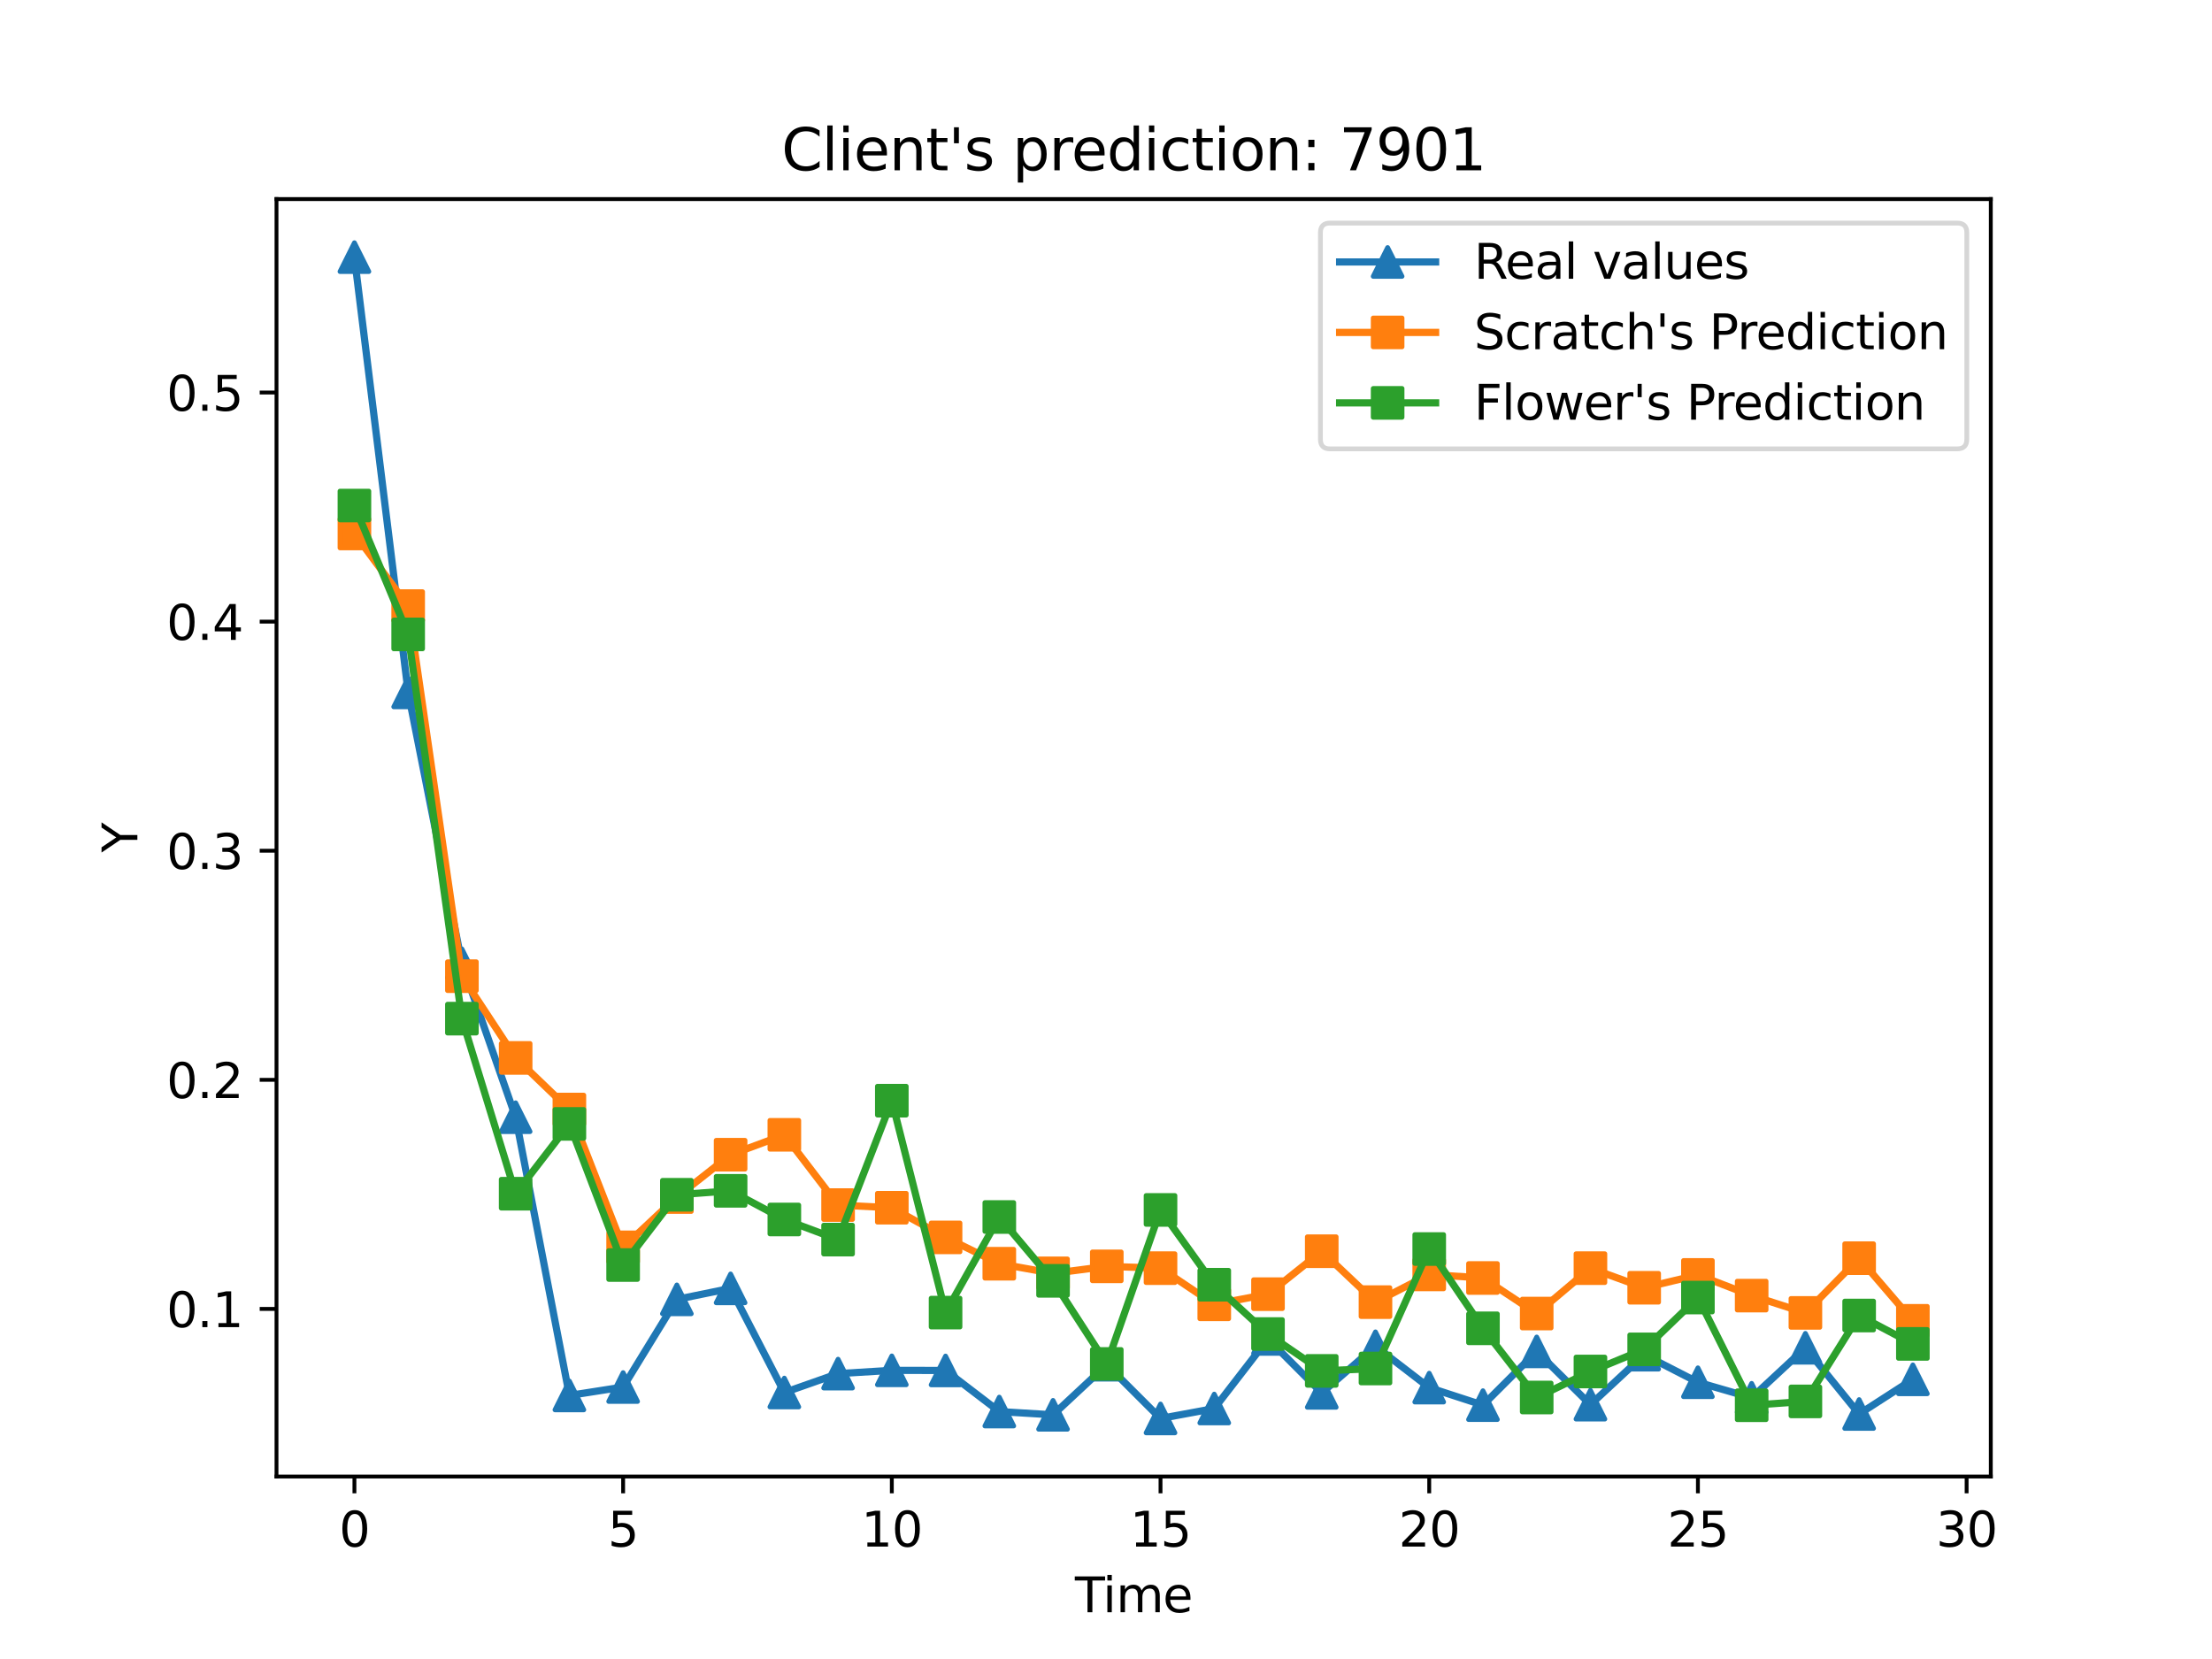 <?xml version="1.0" encoding="utf-8" standalone="no"?>
<!DOCTYPE svg PUBLIC "-//W3C//DTD SVG 1.1//EN"
  "http://www.w3.org/Graphics/SVG/1.1/DTD/svg11.dtd">
<svg xmlns:xlink="http://www.w3.org/1999/xlink" width="460.8pt" height="345.6pt" viewBox="0 0 460.8 345.6" xmlns="http://www.w3.org/2000/svg" version="1.1">
 <defs>
  <style type="text/css">*{stroke-linejoin: round; stroke-linecap: butt}</style>
 </defs>
 <g id="figure_1">
  <g id="patch_1">
   <path d="M 0 345.6 
L 460.8 345.6 
L 460.8 0 
L 0 0 
z
" style="fill: #ffffff"/>
  </g>
  <g id="axes_1">
   <g id="patch_2">
    <path d="M 57.6 307.584 
L 414.72 307.584 
L 414.72 41.472 
L 57.6 41.472 
z
" style="fill: #ffffff"/>
   </g>
   <g id="matplotlib.axis_1">
    <g id="xtick_1">
     <g id="line2d_1">
      <defs>
       <path id="m0f8dd353bc" d="M 0 0 
L 0 3.5 
" style="stroke: #000000; stroke-width: 0.8"/>
      </defs>
      <g>
       <use xlink:href="#m0f8dd353bc" x="73.833" y="307.584" style="stroke: #000000; stroke-width: 0.8"/>
      </g>
     </g>
     <g id="text_1">
      <!-- 0 -->
      <g transform="translate(70.651 322.182) scale(0.1 -0.1)">
       <defs>
        <path id="DejaVuSans-30" d="M 2034 4250 
Q 1547 4250 1301 3770 
Q 1056 3291 1056 2328 
Q 1056 1369 1301 889 
Q 1547 409 2034 409 
Q 2525 409 2770 889 
Q 3016 1369 3016 2328 
Q 3016 3291 2770 3770 
Q 2525 4250 2034 4250 
z
M 2034 4750 
Q 2819 4750 3233 4129 
Q 3647 3509 3647 2328 
Q 3647 1150 3233 529 
Q 2819 -91 2034 -91 
Q 1250 -91 836 529 
Q 422 1150 422 2328 
Q 422 3509 836 4129 
Q 1250 4750 2034 4750 
z
" transform="scale(0.016)"/>
       </defs>
       <use xlink:href="#DejaVuSans-30"/>
      </g>
     </g>
    </g>
    <g id="xtick_2">
     <g id="line2d_2">
      <g>
       <use xlink:href="#m0f8dd353bc" x="129.808" y="307.584" style="stroke: #000000; stroke-width: 0.8"/>
      </g>
     </g>
     <g id="text_2">
      <!-- 5 -->
      <g transform="translate(126.626 322.182) scale(0.1 -0.1)">
       <defs>
        <path id="DejaVuSans-35" d="M 691 4666 
L 3169 4666 
L 3169 4134 
L 1269 4134 
L 1269 2991 
Q 1406 3038 1543 3061 
Q 1681 3084 1819 3084 
Q 2600 3084 3056 2656 
Q 3513 2228 3513 1497 
Q 3513 744 3044 326 
Q 2575 -91 1722 -91 
Q 1428 -91 1123 -41 
Q 819 9 494 109 
L 494 744 
Q 775 591 1075 516 
Q 1375 441 1709 441 
Q 2250 441 2565 725 
Q 2881 1009 2881 1497 
Q 2881 1984 2565 2268 
Q 2250 2553 1709 2553 
Q 1456 2553 1204 2497 
Q 953 2441 691 2322 
L 691 4666 
z
" transform="scale(0.016)"/>
       </defs>
       <use xlink:href="#DejaVuSans-35"/>
      </g>
     </g>
    </g>
    <g id="xtick_3">
     <g id="line2d_3">
      <g>
       <use xlink:href="#m0f8dd353bc" x="185.783" y="307.584" style="stroke: #000000; stroke-width: 0.8"/>
      </g>
     </g>
     <g id="text_3">
      <!-- 10 -->
      <g transform="translate(179.42 322.182) scale(0.1 -0.1)">
       <defs>
        <path id="DejaVuSans-31" d="M 794 531 
L 1825 531 
L 1825 4091 
L 703 3866 
L 703 4441 
L 1819 4666 
L 2450 4666 
L 2450 531 
L 3481 531 
L 3481 0 
L 794 0 
L 794 531 
z
" transform="scale(0.016)"/>
       </defs>
       <use xlink:href="#DejaVuSans-31"/>
       <use xlink:href="#DejaVuSans-30" x="63.623"/>
      </g>
     </g>
    </g>
    <g id="xtick_4">
     <g id="line2d_4">
      <g>
       <use xlink:href="#m0f8dd353bc" x="241.757" y="307.584" style="stroke: #000000; stroke-width: 0.8"/>
      </g>
     </g>
     <g id="text_4">
      <!-- 15 -->
      <g transform="translate(235.395 322.182) scale(0.1 -0.1)">
       <use xlink:href="#DejaVuSans-31"/>
       <use xlink:href="#DejaVuSans-35" x="63.623"/>
      </g>
     </g>
    </g>
    <g id="xtick_5">
     <g id="line2d_5">
      <g>
       <use xlink:href="#m0f8dd353bc" x="297.732" y="307.584" style="stroke: #000000; stroke-width: 0.8"/>
      </g>
     </g>
     <g id="text_5">
      <!-- 20 -->
      <g transform="translate(291.37 322.182) scale(0.1 -0.1)">
       <defs>
        <path id="DejaVuSans-32" d="M 1228 531 
L 3431 531 
L 3431 0 
L 469 0 
L 469 531 
Q 828 903 1448 1529 
Q 2069 2156 2228 2338 
Q 2531 2678 2651 2914 
Q 2772 3150 2772 3378 
Q 2772 3750 2511 3984 
Q 2250 4219 1831 4219 
Q 1534 4219 1204 4116 
Q 875 4013 500 3803 
L 500 4441 
Q 881 4594 1212 4672 
Q 1544 4750 1819 4750 
Q 2544 4750 2975 4387 
Q 3406 4025 3406 3419 
Q 3406 3131 3298 2873 
Q 3191 2616 2906 2266 
Q 2828 2175 2409 1742 
Q 1991 1309 1228 531 
z
" transform="scale(0.016)"/>
       </defs>
       <use xlink:href="#DejaVuSans-32"/>
       <use xlink:href="#DejaVuSans-30" x="63.623"/>
      </g>
     </g>
    </g>
    <g id="xtick_6">
     <g id="line2d_6">
      <g>
       <use xlink:href="#m0f8dd353bc" x="353.707" y="307.584" style="stroke: #000000; stroke-width: 0.8"/>
      </g>
     </g>
     <g id="text_6">
      <!-- 25 -->
      <g transform="translate(347.345 322.182) scale(0.1 -0.1)">
       <use xlink:href="#DejaVuSans-32"/>
       <use xlink:href="#DejaVuSans-35" x="63.623"/>
      </g>
     </g>
    </g>
    <g id="xtick_7">
     <g id="line2d_7">
      <g>
       <use xlink:href="#m0f8dd353bc" x="409.682" y="307.584" style="stroke: #000000; stroke-width: 0.8"/>
      </g>
     </g>
     <g id="text_7">
      <!-- 30 -->
      <g transform="translate(403.32 322.182) scale(0.1 -0.1)">
       <defs>
        <path id="DejaVuSans-33" d="M 2597 2516 
Q 3050 2419 3304 2112 
Q 3559 1806 3559 1356 
Q 3559 666 3084 287 
Q 2609 -91 1734 -91 
Q 1441 -91 1130 -33 
Q 819 25 488 141 
L 488 750 
Q 750 597 1062 519 
Q 1375 441 1716 441 
Q 2309 441 2620 675 
Q 2931 909 2931 1356 
Q 2931 1769 2642 2001 
Q 2353 2234 1838 2234 
L 1294 2234 
L 1294 2753 
L 1863 2753 
Q 2328 2753 2575 2939 
Q 2822 3125 2822 3475 
Q 2822 3834 2567 4026 
Q 2313 4219 1838 4219 
Q 1578 4219 1281 4162 
Q 984 4106 628 3988 
L 628 4550 
Q 988 4650 1302 4700 
Q 1616 4750 1894 4750 
Q 2613 4750 3031 4423 
Q 3450 4097 3450 3541 
Q 3450 3153 3228 2886 
Q 3006 2619 2597 2516 
z
" transform="scale(0.016)"/>
       </defs>
       <use xlink:href="#DejaVuSans-33"/>
       <use xlink:href="#DejaVuSans-30" x="63.623"/>
      </g>
     </g>
    </g>
    <g id="text_8">
     <!-- Time -->
     <g transform="translate(223.926 335.861) scale(0.1 -0.1)">
      <defs>
       <path id="DejaVuSans-54" d="M -19 4666 
L 3928 4666 
L 3928 4134 
L 2272 4134 
L 2272 0 
L 1638 0 
L 1638 4134 
L -19 4134 
L -19 4666 
z
" transform="scale(0.016)"/>
       <path id="DejaVuSans-69" d="M 603 3500 
L 1178 3500 
L 1178 0 
L 603 0 
L 603 3500 
z
M 603 4863 
L 1178 4863 
L 1178 4134 
L 603 4134 
L 603 4863 
z
" transform="scale(0.016)"/>
       <path id="DejaVuSans-6d" d="M 3328 2828 
Q 3544 3216 3844 3400 
Q 4144 3584 4550 3584 
Q 5097 3584 5394 3201 
Q 5691 2819 5691 2113 
L 5691 0 
L 5113 0 
L 5113 2094 
Q 5113 2597 4934 2840 
Q 4756 3084 4391 3084 
Q 3944 3084 3684 2787 
Q 3425 2491 3425 1978 
L 3425 0 
L 2847 0 
L 2847 2094 
Q 2847 2600 2669 2842 
Q 2491 3084 2119 3084 
Q 1678 3084 1418 2786 
Q 1159 2488 1159 1978 
L 1159 0 
L 581 0 
L 581 3500 
L 1159 3500 
L 1159 2956 
Q 1356 3278 1631 3431 
Q 1906 3584 2284 3584 
Q 2666 3584 2933 3390 
Q 3200 3197 3328 2828 
z
" transform="scale(0.016)"/>
       <path id="DejaVuSans-65" d="M 3597 1894 
L 3597 1613 
L 953 1613 
Q 991 1019 1311 708 
Q 1631 397 2203 397 
Q 2534 397 2845 478 
Q 3156 559 3463 722 
L 3463 178 
Q 3153 47 2828 -22 
Q 2503 -91 2169 -91 
Q 1331 -91 842 396 
Q 353 884 353 1716 
Q 353 2575 817 3079 
Q 1281 3584 2069 3584 
Q 2775 3584 3186 3129 
Q 3597 2675 3597 1894 
z
M 3022 2063 
Q 3016 2534 2758 2815 
Q 2500 3097 2075 3097 
Q 1594 3097 1305 2825 
Q 1016 2553 972 2059 
L 3022 2063 
z
" transform="scale(0.016)"/>
      </defs>
      <use xlink:href="#DejaVuSans-54"/>
      <use xlink:href="#DejaVuSans-69" x="57.959"/>
      <use xlink:href="#DejaVuSans-6d" x="85.742"/>
      <use xlink:href="#DejaVuSans-65" x="183.154"/>
     </g>
    </g>
   </g>
   <g id="matplotlib.axis_2">
    <g id="ytick_1">
     <g id="line2d_8">
      <defs>
       <path id="mea3d935cef" d="M 0 0 
L -3.5 0 
" style="stroke: #000000; stroke-width: 0.8"/>
      </defs>
      <g>
       <use xlink:href="#mea3d935cef" x="57.6" y="272.67" style="stroke: #000000; stroke-width: 0.8"/>
      </g>
     </g>
     <g id="text_9">
      <!-- 0.1 -->
      <g transform="translate(34.697 276.469) scale(0.1 -0.1)">
       <defs>
        <path id="DejaVuSans-2e" d="M 684 794 
L 1344 794 
L 1344 0 
L 684 0 
L 684 794 
z
" transform="scale(0.016)"/>
       </defs>
       <use xlink:href="#DejaVuSans-30"/>
       <use xlink:href="#DejaVuSans-2e" x="63.623"/>
       <use xlink:href="#DejaVuSans-31" x="95.41"/>
      </g>
     </g>
    </g>
    <g id="ytick_2">
     <g id="line2d_9">
      <g>
       <use xlink:href="#mea3d935cef" x="57.6" y="224.945" style="stroke: #000000; stroke-width: 0.8"/>
      </g>
     </g>
     <g id="text_10">
      <!-- 0.2 -->
      <g transform="translate(34.697 228.745) scale(0.1 -0.1)">
       <use xlink:href="#DejaVuSans-30"/>
       <use xlink:href="#DejaVuSans-2e" x="63.623"/>
       <use xlink:href="#DejaVuSans-32" x="95.41"/>
      </g>
     </g>
    </g>
    <g id="ytick_3">
     <g id="line2d_10">
      <g>
       <use xlink:href="#mea3d935cef" x="57.6" y="177.221" style="stroke: #000000; stroke-width: 0.8"/>
      </g>
     </g>
     <g id="text_11">
      <!-- 0.3 -->
      <g transform="translate(34.697 181.02) scale(0.1 -0.1)">
       <use xlink:href="#DejaVuSans-30"/>
       <use xlink:href="#DejaVuSans-2e" x="63.623"/>
       <use xlink:href="#DejaVuSans-33" x="95.41"/>
      </g>
     </g>
    </g>
    <g id="ytick_4">
     <g id="line2d_11">
      <g>
       <use xlink:href="#mea3d935cef" x="57.6" y="129.496" style="stroke: #000000; stroke-width: 0.8"/>
      </g>
     </g>
     <g id="text_12">
      <!-- 0.4 -->
      <g transform="translate(34.697 133.295) scale(0.1 -0.1)">
       <defs>
        <path id="DejaVuSans-34" d="M 2419 4116 
L 825 1625 
L 2419 1625 
L 2419 4116 
z
M 2253 4666 
L 3047 4666 
L 3047 1625 
L 3713 1625 
L 3713 1100 
L 3047 1100 
L 3047 0 
L 2419 0 
L 2419 1100 
L 313 1100 
L 313 1709 
L 2253 4666 
z
" transform="scale(0.016)"/>
       </defs>
       <use xlink:href="#DejaVuSans-30"/>
       <use xlink:href="#DejaVuSans-2e" x="63.623"/>
       <use xlink:href="#DejaVuSans-34" x="95.41"/>
      </g>
     </g>
    </g>
    <g id="ytick_5">
     <g id="line2d_12">
      <g>
       <use xlink:href="#mea3d935cef" x="57.6" y="81.771" style="stroke: #000000; stroke-width: 0.8"/>
      </g>
     </g>
     <g id="text_13">
      <!-- 0.5 -->
      <g transform="translate(34.697 85.57) scale(0.1 -0.1)">
       <use xlink:href="#DejaVuSans-30"/>
       <use xlink:href="#DejaVuSans-2e" x="63.623"/>
       <use xlink:href="#DejaVuSans-35" x="95.41"/>
      </g>
     </g>
    </g>
    <g id="text_14">
     <!-- Y -->
     <g transform="translate(28.617 177.582) rotate(-90) scale(0.1 -0.1)">
      <defs>
       <path id="DejaVuSans-59" d="M -13 4666 
L 666 4666 
L 1959 2747 
L 3244 4666 
L 3922 4666 
L 2272 2222 
L 2272 0 
L 1638 0 
L 1638 2222 
L -13 4666 
z
" transform="scale(0.016)"/>
      </defs>
      <use xlink:href="#DejaVuSans-59"/>
     </g>
    </g>
   </g>
   <g id="line2d_13">
    <path d="M 73.833 53.568 
L 85.028 144.245 
L 96.223 200.676 
L 107.418 232.734 
L 118.613 290.696 
L 129.808 288.945 
L 141.003 270.678 
L 152.198 268.392 
L 163.393 290.088 
L 174.588 286.148 
L 185.783 285.467 
L 196.978 285.491 
L 208.173 294.053 
L 219.368 294.734 
L 230.563 284.299 
L 241.757 295.488 
L 252.952 293.421 
L 264.147 278.924 
L 275.342 290.161 
L 286.537 280.456 
L 297.732 289.067 
L 308.927 292.715 
L 320.122 281.526 
L 331.317 292.618 
L 342.512 282.207 
L 353.707 287.948 
L 364.902 291.183 
L 376.097 280.772 
L 387.292 294.564 
L 398.487 287.34 
" clip-path="url(#p63f035dbfa)" style="fill: none; stroke: #1f77b4; stroke-width: 1.5; stroke-linecap: square"/>
    <defs>
     <path id="mc023131428" d="M 0 -3 
L -3 3 
L 3 3 
z
" style="stroke: #1f77b4; stroke-linejoin: miter"/>
    </defs>
    <g clip-path="url(#p63f035dbfa)">
     <use xlink:href="#mc023131428" x="73.833" y="53.568" style="fill: #1f77b4; stroke: #1f77b4; stroke-linejoin: miter"/>
     <use xlink:href="#mc023131428" x="85.028" y="144.245" style="fill: #1f77b4; stroke: #1f77b4; stroke-linejoin: miter"/>
     <use xlink:href="#mc023131428" x="96.223" y="200.676" style="fill: #1f77b4; stroke: #1f77b4; stroke-linejoin: miter"/>
     <use xlink:href="#mc023131428" x="107.418" y="232.734" style="fill: #1f77b4; stroke: #1f77b4; stroke-linejoin: miter"/>
     <use xlink:href="#mc023131428" x="118.613" y="290.696" style="fill: #1f77b4; stroke: #1f77b4; stroke-linejoin: miter"/>
     <use xlink:href="#mc023131428" x="129.808" y="288.945" style="fill: #1f77b4; stroke: #1f77b4; stroke-linejoin: miter"/>
     <use xlink:href="#mc023131428" x="141.003" y="270.678" style="fill: #1f77b4; stroke: #1f77b4; stroke-linejoin: miter"/>
     <use xlink:href="#mc023131428" x="152.198" y="268.392" style="fill: #1f77b4; stroke: #1f77b4; stroke-linejoin: miter"/>
     <use xlink:href="#mc023131428" x="163.393" y="290.088" style="fill: #1f77b4; stroke: #1f77b4; stroke-linejoin: miter"/>
     <use xlink:href="#mc023131428" x="174.588" y="286.148" style="fill: #1f77b4; stroke: #1f77b4; stroke-linejoin: miter"/>
     <use xlink:href="#mc023131428" x="185.783" y="285.467" style="fill: #1f77b4; stroke: #1f77b4; stroke-linejoin: miter"/>
     <use xlink:href="#mc023131428" x="196.978" y="285.491" style="fill: #1f77b4; stroke: #1f77b4; stroke-linejoin: miter"/>
     <use xlink:href="#mc023131428" x="208.173" y="294.053" style="fill: #1f77b4; stroke: #1f77b4; stroke-linejoin: miter"/>
     <use xlink:href="#mc023131428" x="219.368" y="294.734" style="fill: #1f77b4; stroke: #1f77b4; stroke-linejoin: miter"/>
     <use xlink:href="#mc023131428" x="230.563" y="284.299" style="fill: #1f77b4; stroke: #1f77b4; stroke-linejoin: miter"/>
     <use xlink:href="#mc023131428" x="241.757" y="295.488" style="fill: #1f77b4; stroke: #1f77b4; stroke-linejoin: miter"/>
     <use xlink:href="#mc023131428" x="252.952" y="293.421" style="fill: #1f77b4; stroke: #1f77b4; stroke-linejoin: miter"/>
     <use xlink:href="#mc023131428" x="264.147" y="278.924" style="fill: #1f77b4; stroke: #1f77b4; stroke-linejoin: miter"/>
     <use xlink:href="#mc023131428" x="275.342" y="290.161" style="fill: #1f77b4; stroke: #1f77b4; stroke-linejoin: miter"/>
     <use xlink:href="#mc023131428" x="286.537" y="280.456" style="fill: #1f77b4; stroke: #1f77b4; stroke-linejoin: miter"/>
     <use xlink:href="#mc023131428" x="297.732" y="289.067" style="fill: #1f77b4; stroke: #1f77b4; stroke-linejoin: miter"/>
     <use xlink:href="#mc023131428" x="308.927" y="292.715" style="fill: #1f77b4; stroke: #1f77b4; stroke-linejoin: miter"/>
     <use xlink:href="#mc023131428" x="320.122" y="281.526" style="fill: #1f77b4; stroke: #1f77b4; stroke-linejoin: miter"/>
     <use xlink:href="#mc023131428" x="331.317" y="292.618" style="fill: #1f77b4; stroke: #1f77b4; stroke-linejoin: miter"/>
     <use xlink:href="#mc023131428" x="342.512" y="282.207" style="fill: #1f77b4; stroke: #1f77b4; stroke-linejoin: miter"/>
     <use xlink:href="#mc023131428" x="353.707" y="287.948" style="fill: #1f77b4; stroke: #1f77b4; stroke-linejoin: miter"/>
     <use xlink:href="#mc023131428" x="364.902" y="291.183" style="fill: #1f77b4; stroke: #1f77b4; stroke-linejoin: miter"/>
     <use xlink:href="#mc023131428" x="376.097" y="280.772" style="fill: #1f77b4; stroke: #1f77b4; stroke-linejoin: miter"/>
     <use xlink:href="#mc023131428" x="387.292" y="294.564" style="fill: #1f77b4; stroke: #1f77b4; stroke-linejoin: miter"/>
     <use xlink:href="#mc023131428" x="398.487" y="287.34" style="fill: #1f77b4; stroke: #1f77b4; stroke-linejoin: miter"/>
    </g>
   </g>
   <g id="line2d_14">
    <path d="M 73.833 111.136 
L 85.028 126.262 
L 96.223 203.354 
L 107.418 220.382 
L 118.613 231.141 
L 129.808 259.842 
L 141.003 249.368 
L 152.198 240.552 
L 163.393 236.401 
L 174.588 251.038 
L 185.783 251.592 
L 196.978 257.773 
L 208.173 263.258 
L 219.368 265.263 
L 230.563 263.803 
L 241.757 264.183 
L 252.952 271.712 
L 264.147 269.6 
L 275.342 260.653 
L 286.537 271.256 
L 297.732 265.489 
L 308.927 266.233 
L 320.122 273.635 
L 331.317 264.182 
L 342.512 268.265 
L 353.707 265.594 
L 364.902 269.898 
L 376.097 273.5 
L 387.292 262.106 
L 398.487 275.147 
" clip-path="url(#p63f035dbfa)" style="fill: none; stroke: #ff7f0e; stroke-width: 1.5; stroke-linecap: square"/>
    <defs>
     <path id="m3ba1763571" d="M -3 3 
L 3 3 
L 3 -3 
L -3 -3 
z
" style="stroke: #ff7f0e; stroke-linejoin: miter"/>
    </defs>
    <g clip-path="url(#p63f035dbfa)">
     <use xlink:href="#m3ba1763571" x="73.833" y="111.136" style="fill: #ff7f0e; stroke: #ff7f0e; stroke-linejoin: miter"/>
     <use xlink:href="#m3ba1763571" x="85.028" y="126.262" style="fill: #ff7f0e; stroke: #ff7f0e; stroke-linejoin: miter"/>
     <use xlink:href="#m3ba1763571" x="96.223" y="203.354" style="fill: #ff7f0e; stroke: #ff7f0e; stroke-linejoin: miter"/>
     <use xlink:href="#m3ba1763571" x="107.418" y="220.382" style="fill: #ff7f0e; stroke: #ff7f0e; stroke-linejoin: miter"/>
     <use xlink:href="#m3ba1763571" x="118.613" y="231.141" style="fill: #ff7f0e; stroke: #ff7f0e; stroke-linejoin: miter"/>
     <use xlink:href="#m3ba1763571" x="129.808" y="259.842" style="fill: #ff7f0e; stroke: #ff7f0e; stroke-linejoin: miter"/>
     <use xlink:href="#m3ba1763571" x="141.003" y="249.368" style="fill: #ff7f0e; stroke: #ff7f0e; stroke-linejoin: miter"/>
     <use xlink:href="#m3ba1763571" x="152.198" y="240.552" style="fill: #ff7f0e; stroke: #ff7f0e; stroke-linejoin: miter"/>
     <use xlink:href="#m3ba1763571" x="163.393" y="236.401" style="fill: #ff7f0e; stroke: #ff7f0e; stroke-linejoin: miter"/>
     <use xlink:href="#m3ba1763571" x="174.588" y="251.038" style="fill: #ff7f0e; stroke: #ff7f0e; stroke-linejoin: miter"/>
     <use xlink:href="#m3ba1763571" x="185.783" y="251.592" style="fill: #ff7f0e; stroke: #ff7f0e; stroke-linejoin: miter"/>
     <use xlink:href="#m3ba1763571" x="196.978" y="257.773" style="fill: #ff7f0e; stroke: #ff7f0e; stroke-linejoin: miter"/>
     <use xlink:href="#m3ba1763571" x="208.173" y="263.258" style="fill: #ff7f0e; stroke: #ff7f0e; stroke-linejoin: miter"/>
     <use xlink:href="#m3ba1763571" x="219.368" y="265.263" style="fill: #ff7f0e; stroke: #ff7f0e; stroke-linejoin: miter"/>
     <use xlink:href="#m3ba1763571" x="230.563" y="263.803" style="fill: #ff7f0e; stroke: #ff7f0e; stroke-linejoin: miter"/>
     <use xlink:href="#m3ba1763571" x="241.757" y="264.183" style="fill: #ff7f0e; stroke: #ff7f0e; stroke-linejoin: miter"/>
     <use xlink:href="#m3ba1763571" x="252.952" y="271.712" style="fill: #ff7f0e; stroke: #ff7f0e; stroke-linejoin: miter"/>
     <use xlink:href="#m3ba1763571" x="264.147" y="269.6" style="fill: #ff7f0e; stroke: #ff7f0e; stroke-linejoin: miter"/>
     <use xlink:href="#m3ba1763571" x="275.342" y="260.653" style="fill: #ff7f0e; stroke: #ff7f0e; stroke-linejoin: miter"/>
     <use xlink:href="#m3ba1763571" x="286.537" y="271.256" style="fill: #ff7f0e; stroke: #ff7f0e; stroke-linejoin: miter"/>
     <use xlink:href="#m3ba1763571" x="297.732" y="265.489" style="fill: #ff7f0e; stroke: #ff7f0e; stroke-linejoin: miter"/>
     <use xlink:href="#m3ba1763571" x="308.927" y="266.233" style="fill: #ff7f0e; stroke: #ff7f0e; stroke-linejoin: miter"/>
     <use xlink:href="#m3ba1763571" x="320.122" y="273.635" style="fill: #ff7f0e; stroke: #ff7f0e; stroke-linejoin: miter"/>
     <use xlink:href="#m3ba1763571" x="331.317" y="264.182" style="fill: #ff7f0e; stroke: #ff7f0e; stroke-linejoin: miter"/>
     <use xlink:href="#m3ba1763571" x="342.512" y="268.265" style="fill: #ff7f0e; stroke: #ff7f0e; stroke-linejoin: miter"/>
     <use xlink:href="#m3ba1763571" x="353.707" y="265.594" style="fill: #ff7f0e; stroke: #ff7f0e; stroke-linejoin: miter"/>
     <use xlink:href="#m3ba1763571" x="364.902" y="269.898" style="fill: #ff7f0e; stroke: #ff7f0e; stroke-linejoin: miter"/>
     <use xlink:href="#m3ba1763571" x="376.097" y="273.5" style="fill: #ff7f0e; stroke: #ff7f0e; stroke-linejoin: miter"/>
     <use xlink:href="#m3ba1763571" x="387.292" y="262.106" style="fill: #ff7f0e; stroke: #ff7f0e; stroke-linejoin: miter"/>
     <use xlink:href="#m3ba1763571" x="398.487" y="275.147" style="fill: #ff7f0e; stroke: #ff7f0e; stroke-linejoin: miter"/>
    </g>
   </g>
   <g id="line2d_15">
    <path d="M 73.833 105.312 
L 85.028 132.161 
L 96.223 212.201 
L 107.418 248.672 
L 118.613 234.13 
L 129.808 263.525 
L 141.003 248.894 
L 152.198 248.069 
L 163.393 254.043 
L 174.588 258.231 
L 185.783 229.291 
L 196.978 273.437 
L 208.173 253.524 
L 219.368 266.822 
L 230.563 284.13 
L 241.757 252.053 
L 252.952 267.634 
L 264.147 277.908 
L 275.342 285.582 
L 286.537 285.084 
L 297.732 260.197 
L 308.927 276.711 
L 320.122 291.124 
L 331.317 285.711 
L 342.512 281.094 
L 353.707 270.304 
L 364.902 292.737 
L 376.097 291.936 
L 387.292 274.046 
L 398.487 279.961 
" clip-path="url(#p63f035dbfa)" style="fill: none; stroke: #2ca02c; stroke-width: 1.5; stroke-linecap: square"/>
    <defs>
     <path id="m59ae6ccdff" d="M -3 3 
L 3 3 
L 3 -3 
L -3 -3 
z
" style="stroke: #2ca02c; stroke-linejoin: miter"/>
    </defs>
    <g clip-path="url(#p63f035dbfa)">
     <use xlink:href="#m59ae6ccdff" x="73.833" y="105.312" style="fill: #2ca02c; stroke: #2ca02c; stroke-linejoin: miter"/>
     <use xlink:href="#m59ae6ccdff" x="85.028" y="132.161" style="fill: #2ca02c; stroke: #2ca02c; stroke-linejoin: miter"/>
     <use xlink:href="#m59ae6ccdff" x="96.223" y="212.201" style="fill: #2ca02c; stroke: #2ca02c; stroke-linejoin: miter"/>
     <use xlink:href="#m59ae6ccdff" x="107.418" y="248.672" style="fill: #2ca02c; stroke: #2ca02c; stroke-linejoin: miter"/>
     <use xlink:href="#m59ae6ccdff" x="118.613" y="234.13" style="fill: #2ca02c; stroke: #2ca02c; stroke-linejoin: miter"/>
     <use xlink:href="#m59ae6ccdff" x="129.808" y="263.525" style="fill: #2ca02c; stroke: #2ca02c; stroke-linejoin: miter"/>
     <use xlink:href="#m59ae6ccdff" x="141.003" y="248.894" style="fill: #2ca02c; stroke: #2ca02c; stroke-linejoin: miter"/>
     <use xlink:href="#m59ae6ccdff" x="152.198" y="248.069" style="fill: #2ca02c; stroke: #2ca02c; stroke-linejoin: miter"/>
     <use xlink:href="#m59ae6ccdff" x="163.393" y="254.043" style="fill: #2ca02c; stroke: #2ca02c; stroke-linejoin: miter"/>
     <use xlink:href="#m59ae6ccdff" x="174.588" y="258.231" style="fill: #2ca02c; stroke: #2ca02c; stroke-linejoin: miter"/>
     <use xlink:href="#m59ae6ccdff" x="185.783" y="229.291" style="fill: #2ca02c; stroke: #2ca02c; stroke-linejoin: miter"/>
     <use xlink:href="#m59ae6ccdff" x="196.978" y="273.437" style="fill: #2ca02c; stroke: #2ca02c; stroke-linejoin: miter"/>
     <use xlink:href="#m59ae6ccdff" x="208.173" y="253.524" style="fill: #2ca02c; stroke: #2ca02c; stroke-linejoin: miter"/>
     <use xlink:href="#m59ae6ccdff" x="219.368" y="266.822" style="fill: #2ca02c; stroke: #2ca02c; stroke-linejoin: miter"/>
     <use xlink:href="#m59ae6ccdff" x="230.563" y="284.13" style="fill: #2ca02c; stroke: #2ca02c; stroke-linejoin: miter"/>
     <use xlink:href="#m59ae6ccdff" x="241.757" y="252.053" style="fill: #2ca02c; stroke: #2ca02c; stroke-linejoin: miter"/>
     <use xlink:href="#m59ae6ccdff" x="252.952" y="267.634" style="fill: #2ca02c; stroke: #2ca02c; stroke-linejoin: miter"/>
     <use xlink:href="#m59ae6ccdff" x="264.147" y="277.908" style="fill: #2ca02c; stroke: #2ca02c; stroke-linejoin: miter"/>
     <use xlink:href="#m59ae6ccdff" x="275.342" y="285.582" style="fill: #2ca02c; stroke: #2ca02c; stroke-linejoin: miter"/>
     <use xlink:href="#m59ae6ccdff" x="286.537" y="285.084" style="fill: #2ca02c; stroke: #2ca02c; stroke-linejoin: miter"/>
     <use xlink:href="#m59ae6ccdff" x="297.732" y="260.197" style="fill: #2ca02c; stroke: #2ca02c; stroke-linejoin: miter"/>
     <use xlink:href="#m59ae6ccdff" x="308.927" y="276.711" style="fill: #2ca02c; stroke: #2ca02c; stroke-linejoin: miter"/>
     <use xlink:href="#m59ae6ccdff" x="320.122" y="291.124" style="fill: #2ca02c; stroke: #2ca02c; stroke-linejoin: miter"/>
     <use xlink:href="#m59ae6ccdff" x="331.317" y="285.711" style="fill: #2ca02c; stroke: #2ca02c; stroke-linejoin: miter"/>
     <use xlink:href="#m59ae6ccdff" x="342.512" y="281.094" style="fill: #2ca02c; stroke: #2ca02c; stroke-linejoin: miter"/>
     <use xlink:href="#m59ae6ccdff" x="353.707" y="270.304" style="fill: #2ca02c; stroke: #2ca02c; stroke-linejoin: miter"/>
     <use xlink:href="#m59ae6ccdff" x="364.902" y="292.737" style="fill: #2ca02c; stroke: #2ca02c; stroke-linejoin: miter"/>
     <use xlink:href="#m59ae6ccdff" x="376.097" y="291.936" style="fill: #2ca02c; stroke: #2ca02c; stroke-linejoin: miter"/>
     <use xlink:href="#m59ae6ccdff" x="387.292" y="274.046" style="fill: #2ca02c; stroke: #2ca02c; stroke-linejoin: miter"/>
     <use xlink:href="#m59ae6ccdff" x="398.487" y="279.961" style="fill: #2ca02c; stroke: #2ca02c; stroke-linejoin: miter"/>
    </g>
   </g>
   <g id="patch_3">
    <path d="M 57.6 307.584 
L 57.6 41.472 
" style="fill: none; stroke: #000000; stroke-width: 0.8; stroke-linejoin: miter; stroke-linecap: square"/>
   </g>
   <g id="patch_4">
    <path d="M 414.72 307.584 
L 414.72 41.472 
" style="fill: none; stroke: #000000; stroke-width: 0.8; stroke-linejoin: miter; stroke-linecap: square"/>
   </g>
   <g id="patch_5">
    <path d="M 57.6 307.584 
L 414.72 307.584 
" style="fill: none; stroke: #000000; stroke-width: 0.8; stroke-linejoin: miter; stroke-linecap: square"/>
   </g>
   <g id="patch_6">
    <path d="M 57.6 41.472 
L 414.72 41.472 
" style="fill: none; stroke: #000000; stroke-width: 0.8; stroke-linejoin: miter; stroke-linecap: square"/>
   </g>
   <g id="text_15">
    <!-- Client's prediction: 7901 -->
    <g transform="translate(162.81 35.472) scale(0.12 -0.12)">
     <defs>
      <path id="DejaVuSans-43" d="M 4122 4306 
L 4122 3641 
Q 3803 3938 3442 4084 
Q 3081 4231 2675 4231 
Q 1875 4231 1450 3742 
Q 1025 3253 1025 2328 
Q 1025 1406 1450 917 
Q 1875 428 2675 428 
Q 3081 428 3442 575 
Q 3803 722 4122 1019 
L 4122 359 
Q 3791 134 3420 21 
Q 3050 -91 2638 -91 
Q 1578 -91 968 557 
Q 359 1206 359 2328 
Q 359 3453 968 4101 
Q 1578 4750 2638 4750 
Q 3056 4750 3426 4639 
Q 3797 4528 4122 4306 
z
" transform="scale(0.016)"/>
      <path id="DejaVuSans-6c" d="M 603 4863 
L 1178 4863 
L 1178 0 
L 603 0 
L 603 4863 
z
" transform="scale(0.016)"/>
      <path id="DejaVuSans-6e" d="M 3513 2113 
L 3513 0 
L 2938 0 
L 2938 2094 
Q 2938 2591 2744 2837 
Q 2550 3084 2163 3084 
Q 1697 3084 1428 2787 
Q 1159 2491 1159 1978 
L 1159 0 
L 581 0 
L 581 3500 
L 1159 3500 
L 1159 2956 
Q 1366 3272 1645 3428 
Q 1925 3584 2291 3584 
Q 2894 3584 3203 3211 
Q 3513 2838 3513 2113 
z
" transform="scale(0.016)"/>
      <path id="DejaVuSans-74" d="M 1172 4494 
L 1172 3500 
L 2356 3500 
L 2356 3053 
L 1172 3053 
L 1172 1153 
Q 1172 725 1289 603 
Q 1406 481 1766 481 
L 2356 481 
L 2356 0 
L 1766 0 
Q 1100 0 847 248 
Q 594 497 594 1153 
L 594 3053 
L 172 3053 
L 172 3500 
L 594 3500 
L 594 4494 
L 1172 4494 
z
" transform="scale(0.016)"/>
      <path id="DejaVuSans-27" d="M 1147 4666 
L 1147 2931 
L 616 2931 
L 616 4666 
L 1147 4666 
z
" transform="scale(0.016)"/>
      <path id="DejaVuSans-73" d="M 2834 3397 
L 2834 2853 
Q 2591 2978 2328 3040 
Q 2066 3103 1784 3103 
Q 1356 3103 1142 2972 
Q 928 2841 928 2578 
Q 928 2378 1081 2264 
Q 1234 2150 1697 2047 
L 1894 2003 
Q 2506 1872 2764 1633 
Q 3022 1394 3022 966 
Q 3022 478 2636 193 
Q 2250 -91 1575 -91 
Q 1294 -91 989 -36 
Q 684 19 347 128 
L 347 722 
Q 666 556 975 473 
Q 1284 391 1588 391 
Q 1994 391 2212 530 
Q 2431 669 2431 922 
Q 2431 1156 2273 1281 
Q 2116 1406 1581 1522 
L 1381 1569 
Q 847 1681 609 1914 
Q 372 2147 372 2553 
Q 372 3047 722 3315 
Q 1072 3584 1716 3584 
Q 2034 3584 2315 3537 
Q 2597 3491 2834 3397 
z
" transform="scale(0.016)"/>
      <path id="DejaVuSans-20" transform="scale(0.016)"/>
      <path id="DejaVuSans-70" d="M 1159 525 
L 1159 -1331 
L 581 -1331 
L 581 3500 
L 1159 3500 
L 1159 2969 
Q 1341 3281 1617 3432 
Q 1894 3584 2278 3584 
Q 2916 3584 3314 3078 
Q 3713 2572 3713 1747 
Q 3713 922 3314 415 
Q 2916 -91 2278 -91 
Q 1894 -91 1617 61 
Q 1341 213 1159 525 
z
M 3116 1747 
Q 3116 2381 2855 2742 
Q 2594 3103 2138 3103 
Q 1681 3103 1420 2742 
Q 1159 2381 1159 1747 
Q 1159 1113 1420 752 
Q 1681 391 2138 391 
Q 2594 391 2855 752 
Q 3116 1113 3116 1747 
z
" transform="scale(0.016)"/>
      <path id="DejaVuSans-72" d="M 2631 2963 
Q 2534 3019 2420 3045 
Q 2306 3072 2169 3072 
Q 1681 3072 1420 2755 
Q 1159 2438 1159 1844 
L 1159 0 
L 581 0 
L 581 3500 
L 1159 3500 
L 1159 2956 
Q 1341 3275 1631 3429 
Q 1922 3584 2338 3584 
Q 2397 3584 2469 3576 
Q 2541 3569 2628 3553 
L 2631 2963 
z
" transform="scale(0.016)"/>
      <path id="DejaVuSans-64" d="M 2906 2969 
L 2906 4863 
L 3481 4863 
L 3481 0 
L 2906 0 
L 2906 525 
Q 2725 213 2448 61 
Q 2172 -91 1784 -91 
Q 1150 -91 751 415 
Q 353 922 353 1747 
Q 353 2572 751 3078 
Q 1150 3584 1784 3584 
Q 2172 3584 2448 3432 
Q 2725 3281 2906 2969 
z
M 947 1747 
Q 947 1113 1208 752 
Q 1469 391 1925 391 
Q 2381 391 2643 752 
Q 2906 1113 2906 1747 
Q 2906 2381 2643 2742 
Q 2381 3103 1925 3103 
Q 1469 3103 1208 2742 
Q 947 2381 947 1747 
z
" transform="scale(0.016)"/>
      <path id="DejaVuSans-63" d="M 3122 3366 
L 3122 2828 
Q 2878 2963 2633 3030 
Q 2388 3097 2138 3097 
Q 1578 3097 1268 2742 
Q 959 2388 959 1747 
Q 959 1106 1268 751 
Q 1578 397 2138 397 
Q 2388 397 2633 464 
Q 2878 531 3122 666 
L 3122 134 
Q 2881 22 2623 -34 
Q 2366 -91 2075 -91 
Q 1284 -91 818 406 
Q 353 903 353 1747 
Q 353 2603 823 3093 
Q 1294 3584 2113 3584 
Q 2378 3584 2631 3529 
Q 2884 3475 3122 3366 
z
" transform="scale(0.016)"/>
      <path id="DejaVuSans-6f" d="M 1959 3097 
Q 1497 3097 1228 2736 
Q 959 2375 959 1747 
Q 959 1119 1226 758 
Q 1494 397 1959 397 
Q 2419 397 2687 759 
Q 2956 1122 2956 1747 
Q 2956 2369 2687 2733 
Q 2419 3097 1959 3097 
z
M 1959 3584 
Q 2709 3584 3137 3096 
Q 3566 2609 3566 1747 
Q 3566 888 3137 398 
Q 2709 -91 1959 -91 
Q 1206 -91 779 398 
Q 353 888 353 1747 
Q 353 2609 779 3096 
Q 1206 3584 1959 3584 
z
" transform="scale(0.016)"/>
      <path id="DejaVuSans-3a" d="M 750 794 
L 1409 794 
L 1409 0 
L 750 0 
L 750 794 
z
M 750 3309 
L 1409 3309 
L 1409 2516 
L 750 2516 
L 750 3309 
z
" transform="scale(0.016)"/>
      <path id="DejaVuSans-37" d="M 525 4666 
L 3525 4666 
L 3525 4397 
L 1831 0 
L 1172 0 
L 2766 4134 
L 525 4134 
L 525 4666 
z
" transform="scale(0.016)"/>
      <path id="DejaVuSans-39" d="M 703 97 
L 703 672 
Q 941 559 1184 500 
Q 1428 441 1663 441 
Q 2288 441 2617 861 
Q 2947 1281 2994 2138 
Q 2813 1869 2534 1725 
Q 2256 1581 1919 1581 
Q 1219 1581 811 2004 
Q 403 2428 403 3163 
Q 403 3881 828 4315 
Q 1253 4750 1959 4750 
Q 2769 4750 3195 4129 
Q 3622 3509 3622 2328 
Q 3622 1225 3098 567 
Q 2575 -91 1691 -91 
Q 1453 -91 1209 -44 
Q 966 3 703 97 
z
M 1959 2075 
Q 2384 2075 2632 2365 
Q 2881 2656 2881 3163 
Q 2881 3666 2632 3958 
Q 2384 4250 1959 4250 
Q 1534 4250 1286 3958 
Q 1038 3666 1038 3163 
Q 1038 2656 1286 2365 
Q 1534 2075 1959 2075 
z
" transform="scale(0.016)"/>
     </defs>
     <use xlink:href="#DejaVuSans-43"/>
     <use xlink:href="#DejaVuSans-6c" x="69.824"/>
     <use xlink:href="#DejaVuSans-69" x="97.607"/>
     <use xlink:href="#DejaVuSans-65" x="125.391"/>
     <use xlink:href="#DejaVuSans-6e" x="186.914"/>
     <use xlink:href="#DejaVuSans-74" x="250.293"/>
     <use xlink:href="#DejaVuSans-27" x="289.502"/>
     <use xlink:href="#DejaVuSans-73" x="316.992"/>
     <use xlink:href="#DejaVuSans-20" x="369.092"/>
     <use xlink:href="#DejaVuSans-70" x="400.879"/>
     <use xlink:href="#DejaVuSans-72" x="464.355"/>
     <use xlink:href="#DejaVuSans-65" x="503.219"/>
     <use xlink:href="#DejaVuSans-64" x="564.742"/>
     <use xlink:href="#DejaVuSans-69" x="628.219"/>
     <use xlink:href="#DejaVuSans-63" x="656.002"/>
     <use xlink:href="#DejaVuSans-74" x="710.982"/>
     <use xlink:href="#DejaVuSans-69" x="750.191"/>
     <use xlink:href="#DejaVuSans-6f" x="777.975"/>
     <use xlink:href="#DejaVuSans-6e" x="839.156"/>
     <use xlink:href="#DejaVuSans-3a" x="902.535"/>
     <use xlink:href="#DejaVuSans-20" x="936.227"/>
     <use xlink:href="#DejaVuSans-37" x="968.014"/>
     <use xlink:href="#DejaVuSans-39" x="1031.637"/>
     <use xlink:href="#DejaVuSans-30" x="1095.26"/>
     <use xlink:href="#DejaVuSans-31" x="1158.883"/>
    </g>
   </g>
   <g id="legend_1">
    <g id="patch_7">
     <path d="M 277.068 93.506 
L 407.72 93.506 
Q 409.72 93.506 409.72 91.506 
L 409.72 48.472 
Q 409.72 46.472 407.72 46.472 
L 277.068 46.472 
Q 275.068 46.472 275.068 48.472 
L 275.068 91.506 
Q 275.068 93.506 277.068 93.506 
z
" style="fill: #ffffff; opacity: 0.8; stroke: #cccccc; stroke-linejoin: miter"/>
    </g>
    <g id="line2d_16">
     <path d="M 279.068 54.57 
L 289.068 54.57 
L 299.068 54.57 
" style="fill: none; stroke: #1f77b4; stroke-width: 1.5; stroke-linecap: square"/>
     <g>
      <use xlink:href="#mc023131428" x="289.068" y="54.57" style="fill: #1f77b4; stroke: #1f77b4; stroke-linejoin: miter"/>
     </g>
    </g>
    <g id="text_16">
     <!-- Real values -->
     <g transform="translate(307.068 58.07) scale(0.1 -0.1)">
      <defs>
       <path id="DejaVuSans-52" d="M 2841 2188 
Q 3044 2119 3236 1894 
Q 3428 1669 3622 1275 
L 4263 0 
L 3584 0 
L 2988 1197 
Q 2756 1666 2539 1819 
Q 2322 1972 1947 1972 
L 1259 1972 
L 1259 0 
L 628 0 
L 628 4666 
L 2053 4666 
Q 2853 4666 3247 4331 
Q 3641 3997 3641 3322 
Q 3641 2881 3436 2590 
Q 3231 2300 2841 2188 
z
M 1259 4147 
L 1259 2491 
L 2053 2491 
Q 2509 2491 2742 2702 
Q 2975 2913 2975 3322 
Q 2975 3731 2742 3939 
Q 2509 4147 2053 4147 
L 1259 4147 
z
" transform="scale(0.016)"/>
       <path id="DejaVuSans-61" d="M 2194 1759 
Q 1497 1759 1228 1600 
Q 959 1441 959 1056 
Q 959 750 1161 570 
Q 1363 391 1709 391 
Q 2188 391 2477 730 
Q 2766 1069 2766 1631 
L 2766 1759 
L 2194 1759 
z
M 3341 1997 
L 3341 0 
L 2766 0 
L 2766 531 
Q 2569 213 2275 61 
Q 1981 -91 1556 -91 
Q 1019 -91 701 211 
Q 384 513 384 1019 
Q 384 1609 779 1909 
Q 1175 2209 1959 2209 
L 2766 2209 
L 2766 2266 
Q 2766 2663 2505 2880 
Q 2244 3097 1772 3097 
Q 1472 3097 1187 3025 
Q 903 2953 641 2809 
L 641 3341 
Q 956 3463 1253 3523 
Q 1550 3584 1831 3584 
Q 2591 3584 2966 3190 
Q 3341 2797 3341 1997 
z
" transform="scale(0.016)"/>
       <path id="DejaVuSans-76" d="M 191 3500 
L 800 3500 
L 1894 563 
L 2988 3500 
L 3597 3500 
L 2284 0 
L 1503 0 
L 191 3500 
z
" transform="scale(0.016)"/>
       <path id="DejaVuSans-75" d="M 544 1381 
L 544 3500 
L 1119 3500 
L 1119 1403 
Q 1119 906 1312 657 
Q 1506 409 1894 409 
Q 2359 409 2629 706 
Q 2900 1003 2900 1516 
L 2900 3500 
L 3475 3500 
L 3475 0 
L 2900 0 
L 2900 538 
Q 2691 219 2414 64 
Q 2138 -91 1772 -91 
Q 1169 -91 856 284 
Q 544 659 544 1381 
z
M 1991 3584 
L 1991 3584 
z
" transform="scale(0.016)"/>
      </defs>
      <use xlink:href="#DejaVuSans-52"/>
      <use xlink:href="#DejaVuSans-65" x="64.982"/>
      <use xlink:href="#DejaVuSans-61" x="126.506"/>
      <use xlink:href="#DejaVuSans-6c" x="187.785"/>
      <use xlink:href="#DejaVuSans-20" x="215.568"/>
      <use xlink:href="#DejaVuSans-76" x="247.355"/>
      <use xlink:href="#DejaVuSans-61" x="306.535"/>
      <use xlink:href="#DejaVuSans-6c" x="367.814"/>
      <use xlink:href="#DejaVuSans-75" x="395.598"/>
      <use xlink:href="#DejaVuSans-65" x="458.977"/>
      <use xlink:href="#DejaVuSans-73" x="520.5"/>
     </g>
    </g>
    <g id="line2d_17">
     <path d="M 279.068 69.249 
L 289.068 69.249 
L 299.068 69.249 
" style="fill: none; stroke: #ff7f0e; stroke-width: 1.5; stroke-linecap: square"/>
     <g>
      <use xlink:href="#m3ba1763571" x="289.068" y="69.249" style="fill: #ff7f0e; stroke: #ff7f0e; stroke-linejoin: miter"/>
     </g>
    </g>
    <g id="text_17">
     <!-- Scratch's Prediction -->
     <g transform="translate(307.068 72.749) scale(0.1 -0.1)">
      <defs>
       <path id="DejaVuSans-53" d="M 3425 4513 
L 3425 3897 
Q 3066 4069 2747 4153 
Q 2428 4238 2131 4238 
Q 1616 4238 1336 4038 
Q 1056 3838 1056 3469 
Q 1056 3159 1242 3001 
Q 1428 2844 1947 2747 
L 2328 2669 
Q 3034 2534 3370 2195 
Q 3706 1856 3706 1288 
Q 3706 609 3251 259 
Q 2797 -91 1919 -91 
Q 1588 -91 1214 -16 
Q 841 59 441 206 
L 441 856 
Q 825 641 1194 531 
Q 1563 422 1919 422 
Q 2459 422 2753 634 
Q 3047 847 3047 1241 
Q 3047 1584 2836 1778 
Q 2625 1972 2144 2069 
L 1759 2144 
Q 1053 2284 737 2584 
Q 422 2884 422 3419 
Q 422 4038 858 4394 
Q 1294 4750 2059 4750 
Q 2388 4750 2728 4690 
Q 3069 4631 3425 4513 
z
" transform="scale(0.016)"/>
       <path id="DejaVuSans-68" d="M 3513 2113 
L 3513 0 
L 2938 0 
L 2938 2094 
Q 2938 2591 2744 2837 
Q 2550 3084 2163 3084 
Q 1697 3084 1428 2787 
Q 1159 2491 1159 1978 
L 1159 0 
L 581 0 
L 581 4863 
L 1159 4863 
L 1159 2956 
Q 1366 3272 1645 3428 
Q 1925 3584 2291 3584 
Q 2894 3584 3203 3211 
Q 3513 2838 3513 2113 
z
" transform="scale(0.016)"/>
       <path id="DejaVuSans-50" d="M 1259 4147 
L 1259 2394 
L 2053 2394 
Q 2494 2394 2734 2622 
Q 2975 2850 2975 3272 
Q 2975 3691 2734 3919 
Q 2494 4147 2053 4147 
L 1259 4147 
z
M 628 4666 
L 2053 4666 
Q 2838 4666 3239 4311 
Q 3641 3956 3641 3272 
Q 3641 2581 3239 2228 
Q 2838 1875 2053 1875 
L 1259 1875 
L 1259 0 
L 628 0 
L 628 4666 
z
" transform="scale(0.016)"/>
      </defs>
      <use xlink:href="#DejaVuSans-53"/>
      <use xlink:href="#DejaVuSans-63" x="63.477"/>
      <use xlink:href="#DejaVuSans-72" x="118.457"/>
      <use xlink:href="#DejaVuSans-61" x="159.57"/>
      <use xlink:href="#DejaVuSans-74" x="220.85"/>
      <use xlink:href="#DejaVuSans-63" x="260.059"/>
      <use xlink:href="#DejaVuSans-68" x="315.039"/>
      <use xlink:href="#DejaVuSans-27" x="378.418"/>
      <use xlink:href="#DejaVuSans-73" x="405.908"/>
      <use xlink:href="#DejaVuSans-20" x="458.008"/>
      <use xlink:href="#DejaVuSans-50" x="489.795"/>
      <use xlink:href="#DejaVuSans-72" x="548.348"/>
      <use xlink:href="#DejaVuSans-65" x="587.211"/>
      <use xlink:href="#DejaVuSans-64" x="648.734"/>
      <use xlink:href="#DejaVuSans-69" x="712.211"/>
      <use xlink:href="#DejaVuSans-63" x="739.994"/>
      <use xlink:href="#DejaVuSans-74" x="794.975"/>
      <use xlink:href="#DejaVuSans-69" x="834.184"/>
      <use xlink:href="#DejaVuSans-6f" x="861.967"/>
      <use xlink:href="#DejaVuSans-6e" x="923.148"/>
     </g>
    </g>
    <g id="line2d_18">
     <path d="M 279.068 83.927 
L 289.068 83.927 
L 299.068 83.927 
" style="fill: none; stroke: #2ca02c; stroke-width: 1.5; stroke-linecap: square"/>
     <g>
      <use xlink:href="#m59ae6ccdff" x="289.068" y="83.927" style="fill: #2ca02c; stroke: #2ca02c; stroke-linejoin: miter"/>
     </g>
    </g>
    <g id="text_18">
     <!-- Flower's Prediction -->
     <g transform="translate(307.068 87.427) scale(0.1 -0.1)">
      <defs>
       <path id="DejaVuSans-46" d="M 628 4666 
L 3309 4666 
L 3309 4134 
L 1259 4134 
L 1259 2759 
L 3109 2759 
L 3109 2228 
L 1259 2228 
L 1259 0 
L 628 0 
L 628 4666 
z
" transform="scale(0.016)"/>
       <path id="DejaVuSans-77" d="M 269 3500 
L 844 3500 
L 1563 769 
L 2278 3500 
L 2956 3500 
L 3675 769 
L 4391 3500 
L 4966 3500 
L 4050 0 
L 3372 0 
L 2619 2869 
L 1863 0 
L 1184 0 
L 269 3500 
z
" transform="scale(0.016)"/>
      </defs>
      <use xlink:href="#DejaVuSans-46"/>
      <use xlink:href="#DejaVuSans-6c" x="57.52"/>
      <use xlink:href="#DejaVuSans-6f" x="85.303"/>
      <use xlink:href="#DejaVuSans-77" x="146.484"/>
      <use xlink:href="#DejaVuSans-65" x="228.271"/>
      <use xlink:href="#DejaVuSans-72" x="289.795"/>
      <use xlink:href="#DejaVuSans-27" x="330.908"/>
      <use xlink:href="#DejaVuSans-73" x="358.398"/>
      <use xlink:href="#DejaVuSans-20" x="410.498"/>
      <use xlink:href="#DejaVuSans-50" x="442.285"/>
      <use xlink:href="#DejaVuSans-72" x="500.838"/>
      <use xlink:href="#DejaVuSans-65" x="539.701"/>
      <use xlink:href="#DejaVuSans-64" x="601.225"/>
      <use xlink:href="#DejaVuSans-69" x="664.701"/>
      <use xlink:href="#DejaVuSans-63" x="692.484"/>
      <use xlink:href="#DejaVuSans-74" x="747.465"/>
      <use xlink:href="#DejaVuSans-69" x="786.674"/>
      <use xlink:href="#DejaVuSans-6f" x="814.457"/>
      <use xlink:href="#DejaVuSans-6e" x="875.639"/>
     </g>
    </g>
   </g>
  </g>
 </g>
 <defs>
  <clipPath id="p63f035dbfa">
   <rect x="57.6" y="41.472" width="357.12" height="266.112"/>
  </clipPath>
 </defs>
</svg>
